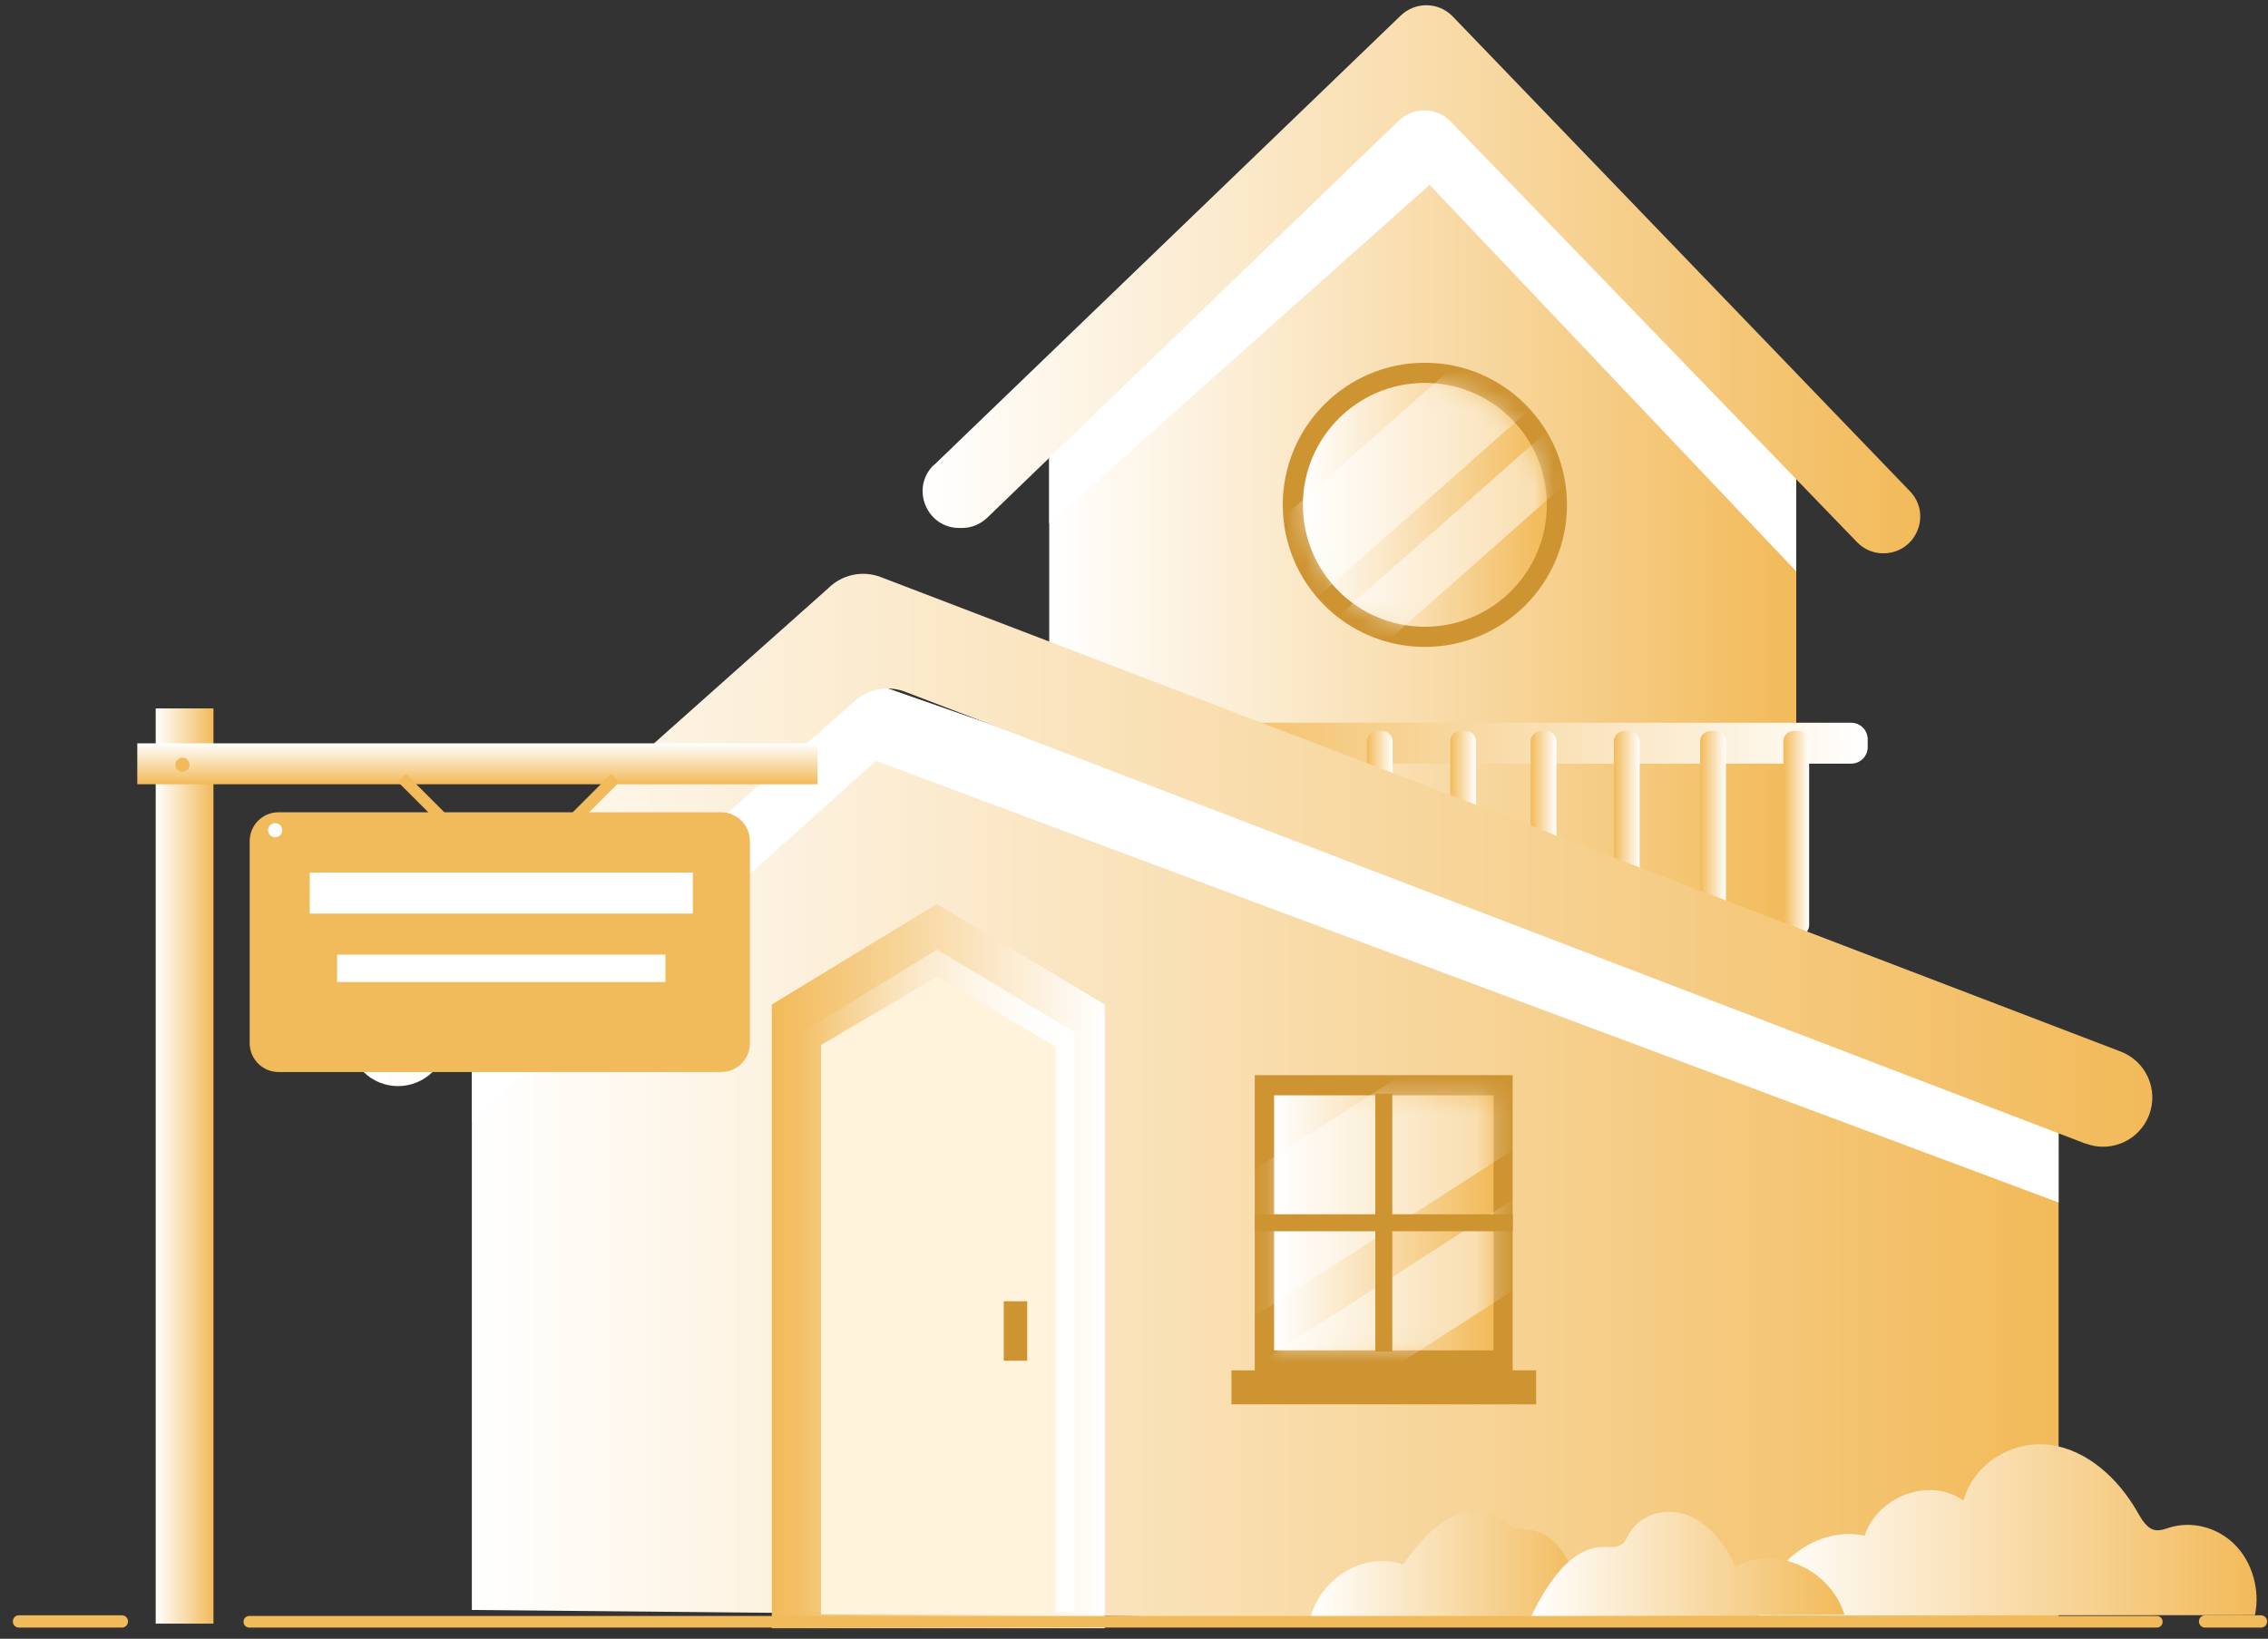 <svg xmlns="http://www.w3.org/2000/svg" width="119" height="86" viewBox="0 0 119 86" fill="none">
<rect x="0" y="0" width="119" height="86" fill="#333333" stroke="none"/>
<g clip-path="url(#clip0_30_98)">
<path d="M94.248 62.245H55.052V20.3L74.745 4.497L94.248 23.834V62.245Z" fill="url(#paint0_linear_30_98)"/>
<path d="M97.129 37.929H61.435C60.956 37.929 60.568 38.317 60.568 38.796V39.209C60.568 39.687 60.956 40.075 61.435 40.075H97.129C97.608 40.075 97.996 39.687 97.996 39.209V38.796C97.996 38.317 97.608 37.929 97.129 37.929Z" fill="url(#paint1_linear_30_98)"/>
<path d="M72.524 38.358H72.26C71.959 38.358 71.715 38.602 71.715 38.903V48.555C71.715 48.856 71.959 49.1 72.26 49.1H72.524C72.825 49.1 73.069 48.856 73.069 48.555V38.903C73.069 38.602 72.825 38.358 72.524 38.358Z" fill="url(#paint2_linear_30_98)"/>
<path d="M76.9 38.358H76.636C76.335 38.358 76.091 38.602 76.091 38.903V48.555C76.091 48.856 76.335 49.1 76.636 49.1H76.9C77.201 49.1 77.445 48.856 77.445 48.555V38.903C77.445 38.602 77.201 38.358 76.9 38.358Z" fill="url(#paint3_linear_30_98)"/>
<path d="M81.119 38.358H80.855C80.554 38.358 80.31 38.602 80.31 38.903V48.555C80.31 48.856 80.554 49.1 80.855 49.1H81.119C81.42 49.1 81.664 48.856 81.664 48.555V38.903C81.664 38.602 81.42 38.358 81.119 38.358Z" fill="url(#paint4_linear_30_98)"/>
<path d="M85.487 38.358H85.223C84.922 38.358 84.678 38.602 84.678 38.903V48.555C84.678 48.856 84.922 49.1 85.223 49.1H85.487C85.788 49.1 86.032 48.856 86.032 48.555V38.903C86.032 38.602 85.788 38.358 85.487 38.358Z" fill="url(#paint5_linear_30_98)"/>
<path d="M90.012 38.358H89.748C89.447 38.358 89.203 38.602 89.203 38.903V48.555C89.203 48.856 89.447 49.1 89.748 49.1H90.012C90.313 49.1 90.557 48.856 90.557 48.555V38.903C90.557 38.602 90.313 38.358 90.012 38.358Z" fill="url(#paint6_linear_30_98)"/>
<path d="M94.38 38.358H94.115C93.814 38.358 93.571 38.602 93.571 38.903V48.555C93.571 48.856 93.814 49.1 94.115 49.1H94.38C94.681 49.1 94.925 48.856 94.925 48.555V38.903C94.925 38.602 94.681 38.358 94.38 38.358Z" fill="url(#paint7_linear_30_98)"/>
<path d="M74.761 33.949C78.879 33.949 82.217 30.611 82.217 26.493C82.217 22.375 78.879 19.037 74.761 19.037C70.644 19.037 67.306 22.375 67.306 26.493C67.306 30.611 70.644 33.949 74.761 33.949Z" fill="#CE9432"/>
<path d="M74.761 32.892C78.296 32.892 81.16 30.027 81.16 26.493C81.16 22.959 78.296 20.094 74.761 20.094C71.227 20.094 68.362 22.959 68.362 26.493C68.362 30.027 71.227 32.892 74.761 32.892Z" fill="url(#paint8_linear_30_98)"/>
<g opacity="0.51">
<mask id="mask0_30_98" style="mask-type:luminance" maskUnits="userSpaceOnUse" x="68" y="20" width="14" height="13">
<path d="M74.761 32.892C78.296 32.892 81.16 30.027 81.16 26.493C81.16 22.959 78.296 20.094 74.761 20.094C71.227 20.094 68.362 22.959 68.362 26.493C68.362 30.027 71.227 32.892 74.761 32.892Z" fill="white"/>
</mask>
<g mask="url(#mask0_30_98)">
<path d="M80.318 21.44L68.239 32.124L66.323 28.029L78.403 17.344L80.318 21.44Z" fill="white"/>
<path d="M83.018 24.602L70.939 35.286L69.75 32.743L81.829 22.059L83.018 24.602Z" fill="white"/>
</g>
</g>
<path d="M55.052 20.3V27.484L75.009 9.699L94.248 29.986V23.834L74.745 4.497L55.052 20.3Z" fill="white"/>
<path d="M49.008 24.404L73.498 0.814C74.266 0.079 75.488 0.096 76.223 0.864L100.209 25.775C101.365 26.972 100.564 28.97 98.896 29.036C98.343 29.061 97.815 28.846 97.435 28.45L76.116 6.379C75.373 5.611 74.159 5.595 73.391 6.33L51.799 27.17C51.444 27.509 50.974 27.707 50.486 27.707H50.363C48.62 27.732 47.745 25.61 49 24.396L49.008 24.404Z" fill="url(#paint9_linear_30_98)"/>
<path d="M24.758 84.489V52.865L42.395 34.675L108.012 57.605V85.282L24.758 84.489Z" fill="url(#paint10_linear_30_98)"/>
<path d="M40.496 85.447V52.717L49.157 47.441L57.967 52.717V85.447H40.496Z" fill="url(#paint11_linear_30_98)"/>
<path d="M42.073 84.596V54.178L49.165 49.835L56.39 54.178V84.596H42.073Z" fill="url(#paint12_linear_30_98)"/>
<path d="M43.08 84.728V54.839L49.165 51.264L55.383 54.921V84.728H43.08Z" fill="#FFF3DB"/>
<path d="M53.897 68.289H52.666V71.41H53.897V68.289Z" fill="#CE9432"/>
<path d="M79.369 71.922V56.424H65.836V71.922H79.369Z" fill="#CE9432"/>
<path d="M78.362 70.865V57.481H66.851V70.865H78.362Z" fill="url(#paint13_linear_30_98)"/>
<path d="M64.614 71.914V73.697H80.599V71.914H64.614Z" fill="#CE9432"/>
<g opacity="0.48">
<mask id="mask1_30_98" style="mask-type:luminance" maskUnits="userSpaceOnUse" x="66" y="57" width="13" height="14">
<path d="M78.362 70.865V57.481H66.851V70.865H78.362Z" fill="white"/>
</mask>
<g mask="url(#mask1_30_98)">
<path d="M81.255 51.446L59.195 65.641L62.698 71.085L84.758 56.89L81.255 51.446Z" fill="white"/>
<path d="M87.516 57.711L65.457 71.906L67.632 75.287L89.692 61.093L87.516 57.711Z" fill="white"/>
</g>
</g>
<path d="M72.161 70.931H73.052V57.398H72.161V70.931Z" fill="#CE9432"/>
<path d="M65.844 63.723V64.615H79.377V63.723H65.844Z" fill="#CE9432"/>
<path d="M24.758 52.857V58.86C31.644 52.791 45.962 39.927 45.962 39.927L108.012 63.104V57.596L42.395 34.667L24.758 52.857Z" fill="white"/>
<path d="M109.424 60.016L47.489 36.302C46.54 35.939 45.458 36.17 44.74 36.888L22.71 56.242C21.703 57.25 20.068 57.25 19.061 56.242C18.054 55.235 18.054 53.6 19.061 52.593L43.46 30.869C44.178 30.151 45.26 29.92 46.209 30.283L111.273 55.185C112.603 55.697 113.271 57.184 112.759 58.521C112.248 59.851 110.761 60.519 109.424 60.008V60.016Z" fill="url(#paint14_linear_30_98)"/>
<path d="M68.742 84.951C69.271 82.788 71.649 81.393 73.614 82.103C74.233 81.277 74.869 80.427 75.711 79.873C76.553 79.32 77.651 79.106 78.527 79.601C78.832 79.774 79.096 80.03 79.427 80.146C79.716 80.253 80.038 80.245 80.335 80.294C82.127 80.617 82.861 82.928 83.249 84.861" fill="url(#paint15_linear_30_98)"/>
<path d="M118.316 84.761C118.589 83.457 118.184 82.004 117.284 81.087C116.384 80.162 115.03 79.799 113.841 80.162C113.602 80.237 113.354 80.336 113.106 80.303C112.652 80.237 112.371 79.741 112.132 79.32C111.116 77.553 109.49 76.092 107.582 75.828C105.675 75.563 103.561 76.752 103.025 78.751C101.274 77.504 98.566 78.47 97.831 80.592C95.362 80.047 92.662 82.078 92.274 84.778" fill="url(#paint16_linear_30_98)"/>
<path d="M96.774 84.737C96.048 82.342 93.15 81.054 91.085 82.218C90.54 81.079 89.731 80.014 88.633 79.551C87.527 79.089 86.098 79.394 85.479 80.484C85.371 80.666 85.289 80.881 85.132 81.013C84.868 81.236 84.496 81.178 84.158 81.178C82.366 81.195 81.177 83.127 80.327 84.836" fill="url(#paint17_linear_30_98)"/>
<path d="M6.395 85.414H0.995C0.813 85.414 0.673 85.273 0.673 85.092C0.673 84.91 0.813 84.77 0.995 84.77H6.395C6.577 84.77 6.717 84.91 6.717 85.092C6.717 85.273 6.577 85.414 6.395 85.414Z" fill="#F1BA5B"/>
<path d="M118.63 85.414H115.699C115.517 85.414 115.377 85.273 115.377 85.092C115.377 84.91 115.517 84.77 115.699 84.77H118.63C118.812 84.77 118.952 84.91 118.952 85.092C118.952 85.273 118.812 85.414 118.63 85.414Z" fill="#F1BA5B"/>
<path d="M113.164 85.414H13.083C12.91 85.414 12.777 85.282 12.777 85.108C12.777 84.935 12.91 84.803 13.083 84.803H113.164C113.337 84.803 113.47 84.935 113.47 85.108C113.47 85.282 113.337 85.414 113.164 85.414Z" fill="#F1BA5B"/>
<path d="M8.17 85.207H11.2V37.177H8.17V85.207Z" fill="url(#paint18_linear_30_98)"/>
<path d="M7.204 41.157H42.89V39.01H7.204V41.157Z" fill="url(#paint19_linear_30_98)"/>
<path d="M32.057 40.62L30.026 42.652L30.455 43.081L32.486 41.05L32.057 40.62Z" fill="#F1BA5B"/>
<path d="M21.307 40.62L20.886 41.042L22.909 43.065L23.33 42.643L21.307 40.62Z" fill="#F1BA5B"/>
<path d="M14.611 56.259H37.837C38.671 56.259 39.348 55.582 39.348 54.74V44.146C39.348 43.312 38.671 42.627 37.837 42.627H14.611C13.777 42.627 13.1 43.304 13.1 44.146V54.74C13.1 55.574 13.777 56.259 14.611 56.259Z" fill="#F1BA5B"/>
<path d="M36.351 45.789H16.254V47.944H36.351V45.789Z" fill="white"/>
<path d="M34.914 50.099H17.69V51.536H34.914V50.099Z" fill="white"/>
<path d="M9.574 40.505C9.78 40.505 9.945 40.34 9.945 40.133C9.945 39.927 9.78 39.762 9.574 39.762C9.367 39.762 9.202 39.927 9.202 40.133C9.202 40.34 9.367 40.505 9.574 40.505Z" fill="#F1BA5B"/>
<path d="M14.437 43.94C14.643 43.94 14.809 43.775 14.809 43.568C14.809 43.362 14.643 43.197 14.437 43.197C14.231 43.197 14.066 43.362 14.066 43.568C14.066 43.775 14.231 43.94 14.437 43.94Z" fill="white"/>
</g>
<defs>
<linearGradient id="paint0_linear_30_98" x1="55.052" y1="33.371" x2="94.248" y2="33.371" gradientUnits="userSpaceOnUse">
<stop stop-color="white"/>
<stop offset="1" stop-color="#F2BA59"/>
</linearGradient>
<linearGradient id="paint1_linear_30_98" x1="60.568" y1="39.002" x2="97.996" y2="39.002" gradientUnits="userSpaceOnUse">
<stop stop-color="#F2BA59"/>
<stop offset="1" stop-color="white"/>
</linearGradient>
<linearGradient id="paint2_linear_30_98" x1="71.715" y1="43.725" x2="73.077" y2="43.725" gradientUnits="userSpaceOnUse">
<stop stop-color="#F2BA59"/>
<stop offset="1" stop-color="white"/>
</linearGradient>
<linearGradient id="paint3_linear_30_98" x1="76.091" y1="43.725" x2="77.445" y2="43.725" gradientUnits="userSpaceOnUse">
<stop stop-color="#F2BA59"/>
<stop offset="1" stop-color="white"/>
</linearGradient>
<linearGradient id="paint4_linear_30_98" x1="80.31" y1="43.725" x2="81.664" y2="43.725" gradientUnits="userSpaceOnUse">
<stop stop-color="#F2BA59"/>
<stop offset="1" stop-color="white"/>
</linearGradient>
<linearGradient id="paint5_linear_30_98" x1="84.678" y1="43.725" x2="86.04" y2="43.725" gradientUnits="userSpaceOnUse">
<stop stop-color="#F2BA59"/>
<stop offset="1" stop-color="white"/>
</linearGradient>
<linearGradient id="paint6_linear_30_98" x1="89.203" y1="43.725" x2="90.557" y2="43.725" gradientUnits="userSpaceOnUse">
<stop stop-color="#F2BA59"/>
<stop offset="1" stop-color="white"/>
</linearGradient>
<linearGradient id="paint7_linear_30_98" x1="93.571" y1="43.725" x2="94.933" y2="43.725" gradientUnits="userSpaceOnUse">
<stop stop-color="#F2BA59"/>
<stop offset="1" stop-color="white"/>
</linearGradient>
<linearGradient id="paint8_linear_30_98" x1="68.354" y1="26.493" x2="81.16" y2="26.493" gradientUnits="userSpaceOnUse">
<stop stop-color="white"/>
<stop offset="1" stop-color="#F2BA59"/>
</linearGradient>
<linearGradient id="paint9_linear_30_98" x1="48.414" y1="14.661" x2="100.754" y2="14.661" gradientUnits="userSpaceOnUse">
<stop stop-color="white"/>
<stop offset="1" stop-color="#F2BA59"/>
</linearGradient>
<linearGradient id="paint10_linear_30_98" x1="24.758" y1="59.974" x2="108.012" y2="59.974" gradientUnits="userSpaceOnUse">
<stop stop-color="white"/>
<stop offset="1" stop-color="#F2BA59"/>
</linearGradient>
<linearGradient id="paint11_linear_30_98" x1="40.496" y1="66.44" x2="57.967" y2="66.44" gradientUnits="userSpaceOnUse">
<stop stop-color="#F2BA59"/>
<stop offset="1" stop-color="white"/>
</linearGradient>
<linearGradient id="paint12_linear_30_98" x1="42.073" y1="67.216" x2="56.39" y2="67.216" gradientUnits="userSpaceOnUse">
<stop stop-color="white" stop-opacity="0"/>
<stop offset="1" stop-color="white"/>
</linearGradient>
<linearGradient id="paint13_linear_30_98" x1="66.851" y1="64.169" x2="78.362" y2="64.169" gradientUnits="userSpaceOnUse">
<stop stop-color="white"/>
<stop offset="1" stop-color="#F2BA59"/>
</linearGradient>
<linearGradient id="paint14_linear_30_98" x1="18.301" y1="45.153" x2="112.925" y2="45.153" gradientUnits="userSpaceOnUse">
<stop stop-color="white"/>
<stop offset="1" stop-color="#F2BA59"/>
</linearGradient>
<linearGradient id="paint15_linear_30_98" x1="68.742" y1="82.136" x2="83.249" y2="82.136" gradientUnits="userSpaceOnUse">
<stop stop-color="white"/>
<stop offset="1" stop-color="#F2BA59"/>
</linearGradient>
<linearGradient id="paint16_linear_30_98" x1="92.282" y1="80.27" x2="118.399" y2="80.27" gradientUnits="userSpaceOnUse">
<stop stop-color="white"/>
<stop offset="1" stop-color="#F2BA59"/>
</linearGradient>
<linearGradient id="paint17_linear_30_98" x1="80.318" y1="82.086" x2="96.774" y2="82.086" gradientUnits="userSpaceOnUse">
<stop stop-color="white"/>
<stop offset="1" stop-color="#F2BA59"/>
</linearGradient>
<linearGradient id="paint18_linear_30_98" x1="8.17" y1="61.197" x2="11.2" y2="61.197" gradientUnits="userSpaceOnUse">
<stop stop-color="white"/>
<stop offset="1" stop-color="#F2BA59"/>
</linearGradient>
<linearGradient id="paint19_linear_30_98" x1="25.047" y1="41.157" x2="25.047" y2="39.01" gradientUnits="userSpaceOnUse">
<stop stop-color="#F2BA59"/>
<stop offset="1" stop-color="white"/>
</linearGradient>
<clipPath id="clip0_30_98">
<rect width="118.279" height="85.169" fill="white" transform="translate(0.673 0.278)"/>
</clipPath>
</defs>
</svg>